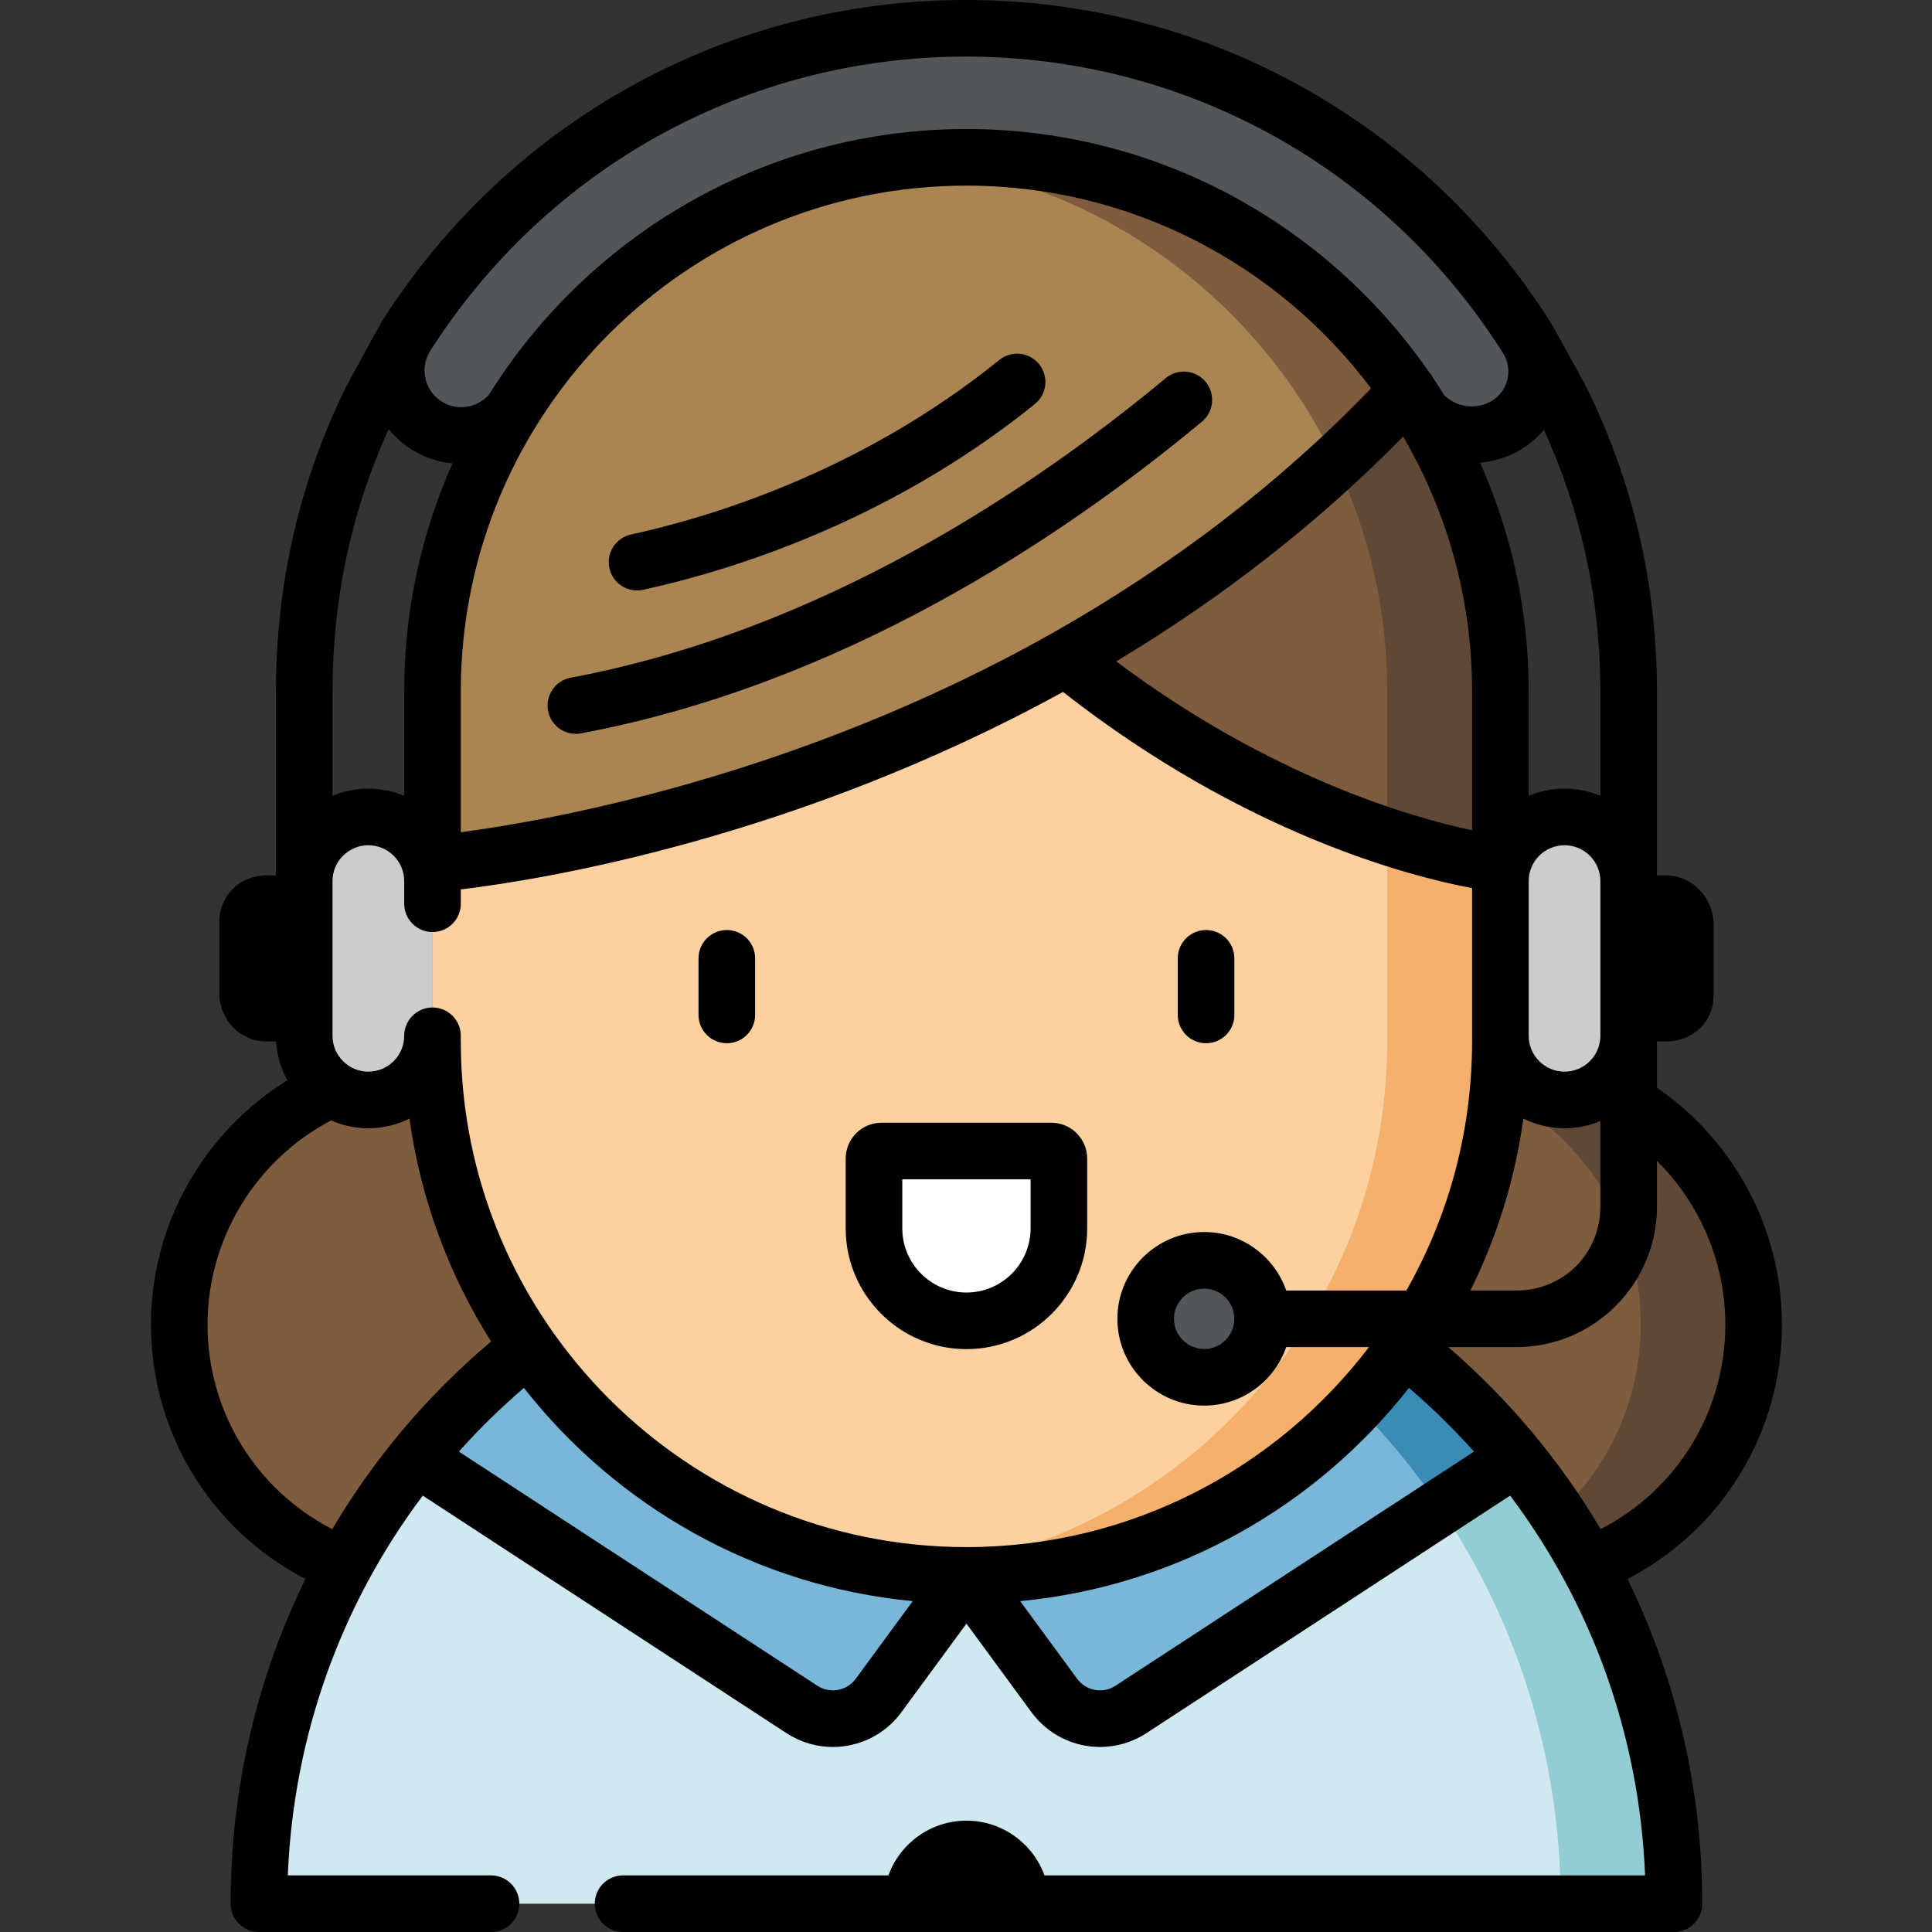<svg height="512pt" viewBox="-40 0 512 512.001" width="512pt" xmlns="http://www.w3.org/2000/svg"><rect x="-40" y="0" width="512" height="512.001" fill="#333333" stroke="none"/><path d="m381.824 414.562c25.156-10.137 42.91-34.777 42.91-63.562 0-27.867-16.641-51.848-40.523-62.547l-61.094-32.453h-227l-48.09 32.453c-23.887 10.703-40.527 34.68-40.527 62.547 0 28.633 17.566 53.16 42.508 63.398zm0 0" fill="#7f5c3e"/><path d="m424.734 351c0 28.789-17.758 53.422-42.91 63.559l-29.887-.008c25.129-10.152 42.879-34.77 42.879-63.551 0-27.871-16.641-51.848-40.531-62.551l-61.09-32.449h29.922l61.09 32.449c23.887 10.703 40.527 34.68 40.527 62.551zm0 0" fill="#604837"/><path d="m403.617 504.5h-375c0-44.91 15.652-85.988 41.793-118.18 8.656-10.691 18.488-20.398 29.277-28.941l54-.039 132.391-.109 46.23-.039c10.871 8.57 20.758 18.32 29.488 29.059 26.152 32.199 41.82 73.309 41.82 118.25zm0 0" fill="#d0e8ef"/><path d="m361.797 386.25v.102l-102.09 66.68c-6.668 4.348-15.578 2.738-20.289-3.68l-23.379-31.852 70.039-60.27 46.23-.039c10.871 8.57 20.758 18.32 29.488 29.059zm0 0" fill="#79b6d8"/><path d="m216.199 417.5-23.383 31.852c-4.707 6.418-13.617 8.027-20.289 3.68l-102.117-66.699v-.012c8.656-10.691 18.488-20.398 29.277-28.941l54-.039zm0 0" fill="#79b6d8"/><path d="m403.617 504.5h-30c0-38.98-11.789-75.078-31.98-104.98l20.16-13.168v-.102c26.152 32.199 41.82 73.309 41.82 118.25zm0 0" fill="#94ccd3"/><path d="m361.797 386.25v.102l-20.16 13.168c-3.09-4.57-6.367-9-9.84-13.27-8.719-10.73-18.598-20.469-29.457-29.031l29.969-.027c10.871 8.57 20.758 18.32 29.488 29.059zm0 0" fill="#3b8bb7"/><path d="m357.617 276c0 78.148-63.352 141.5-141.5 141.5-78.148 0-141.5-63.352-141.5-141.5v-69.473l174.5-56.195 108.5 61.266zm0 0" fill="#fcd09f"/><path d="m357.617 228.949v47.051c0 78.148-63.348 141.5-141.5 141.5-5.07 0-10.07-.27-15-.789 71.102-7.492 126.5-67.629 126.5-140.711v-54.371c18.371 6.043 30 7.32 30 7.32zm0 0" fill="#f4b06c"/><path d="m74.746 113.695c-9.281-4.496-12.582-16.09-7.027-24.781 31.254-48.918 86.035-81.414 148.262-81.414 62.484 0 117.461 32.766 148.648 82.016 5.316 8.395 2.18 19.547-6.758 23.898-8.246 4.016-18.117 1.133-23.094-6.574-25.188-38.988-69.027-64.848-118.797-64.848-50 0-94.02 26.105-119.148 65.398-4.727 7.391-14.191 10.133-22.086 6.305zm0 0" fill="#515759"/><path d="m357.617 183.195v45.75s-55.32-6.07-115.32-54.488l90.789-70.922c15.48 22.691 24.531 50.109 24.531 79.66zm0 0" fill="#7f5c3e"/><path d="m333.086 103.539c-28.117 30.273-59.59 53.32-90.629 70.832-.051.031-.109.059-.16.09-85.469 48.191-167.68 54.488-167.68 54.488v-45.75c0-78.148 63.352-141.5 141.5-141.5 39.082 0 74.449 15.84 100.062 41.441 6.25 6.25 11.906 13.082 16.906 20.398zm0 0" fill="#aa8452"/><path d="m216.117 350.035c-13.531 0-24.5-10.973-24.5-24.5v-15.5c0-2.762 2.238-5 5-5h39c2.762 0 5 2.238 5 5v15.5c0 13.527-10.969 24.5-24.5 24.5zm0 0" fill="#fff"/><path d="m401.617 268.5h-20v-29h20c2.762 0 5 2.684 5 5.445v19c0 2.762-2.238 4.555-5 4.555zm0 0" fill="#adadad"/><path d="m391.617 233.5c0-9.387-7.609-17-17-17-9.387 0-17 7.613-17 17v41c0 9.391 7.613 17 17 17 9.391 0 17-7.609 17-17zm0 0" fill="#ccc"/><path d="m74.617 274.5c0 9.391-7.609 17-17 17-9.387 0-17-7.609-17-17v-41c0-9.387 7.613-17 17-17 9.391 0 17 7.613 17 17zm0 0" fill="#ccc"/><path d="m294.617 349.5c0 8.562-6.938 15.5-15.5 15.5-8.559 0-15.5-6.938-15.5-15.5 0-8.559 6.941-15.5 15.5-15.5 8.562 0 15.5 6.941 15.5 15.5zm0 0" fill="#515759"/><path d="m30.172 268.5h20.445v-29h-20c-2.758 0-5 2.238-5 5v19.445c0 2.516 2.039 4.555 4.555 4.555zm0 0" fill="#adadad"/><path d="m57.617 216.5c9.391 0 17 7.613 17 17v41c0 9.391-7.609 17-17 17-9.387 0-17-7.609-17-17v-41c0-9.387 7.613-17 17-17zm0 0" fill="#ccc"/><path d="m357.617 183.199v45.75s-11.629-1.277-30-7.32v-38.43c0-21.707-4.879-42.258-13.621-60.637 6.5-6 12.883-12.332 19.09-19.023 15.48 22.691 24.531 50.113 24.531 79.66zm0 0" fill="#604837"/><path d="m333.086 103.539c-6.207 6.691-12.59 13.023-19.09 19.023-.469-1-.949-2-1.449-2.98-2.809-5.57-5.969-10.93-9.457-16.043-5-7.316-10.66-14.148-16.91-20.398-22.293-22.281-51.961-37.16-85.043-40.648 4.922-.52 9.922-.793 14.98-.793 39.082 0 74.449 15.84 100.062 41.441 6.25 6.25 11.906 13.082 16.906 20.398zm0 0" fill="#7f5c3e"/><path d="m268.934 100.207c-35.305 29.344-91.32 66.938-157.703 79.395-4.07.766-6.754 4.684-5.988 8.758.676 3.602 3.824 6.117 7.363 6.117.457 0 .922-.043 1.391-.133 69.547-13.047 127.855-52.121 164.523-82.602 3.188-2.645 3.621-7.375.973-10.559-2.645-3.188-7.375-3.625-10.559-.977zm0 0"/><path d="m128.824 156.473c.527 0 1.066-.055 1.602-.172 21.953-4.777 64.633-17.531 103.836-49.238 3.223-2.605 3.719-7.328 1.117-10.551-2.609-3.219-7.328-3.719-10.551-1.113-36.797 29.762-76.938 41.75-97.594 46.246-4.047.883-6.613 4.875-5.73 8.926.762 3.508 3.871 5.902 7.32 5.902zm0 0"/><path d="m152.617 246.469c-4.141 0-7.5 3.359-7.5 7.5v15c0 4.141 3.359 7.5 7.5 7.5 4.145 0 7.5-3.359 7.5-7.5v-15c0-4.141-3.355-7.5-7.5-7.5zm0 0"/><path d="m279.617 276.469c4.145 0 7.5-3.359 7.5-7.5v-15c0-4.141-3.355-7.5-7.5-7.5-4.141 0-7.5 3.359-7.5 7.5v15c0 4.141 3.359 7.5 7.5 7.5zm0 0"/><path d="m238.617 297.535h-45c-5.238 0-9.5 4.262-9.5 9.5v18.5c0 17.645 14.355 32 32 32 17.645 0 32-14.355 32-32v-18.5c0-5.238-4.262-9.5-9.5-9.5zm-5.5 28c0 9.371-7.625 17-17 17s-17-7.629-17-17v-13h34zm0 0"/><path d="m432.234 351c0-25.246-12.68-48.711-33.117-62.734v-12.266h2.5c7.008 0 12.5-5.293 12.5-12.055v-19c0-7.016-5.723-12.945-12.5-12.945h-2.5v-48.688c0-28.395-6.309-55.578-18.75-80.793-.383-.812-8.828-16.113-9.402-17.02-33.902-53.535-91.84-85.5-154.984-85.5-62.836 0-120.625 31.73-154.586 84.875-.926 1.453-9.508 17.297-9.613 17.5-12.383 25.07-18.664 52.301-18.664 80.938v48.688h-2.562c-6.973 0-12.438 5.375-12.438 12.238v19c0 7.039 5.582 12.762 12.438 12.762h2.613c.227 3.711 1.277 7.203 2.98 10.289-22.207 13.723-36.148 38.246-36.148 64.711 0 28.664 15.867 54.441 40.949 67.445-12.914 26.348-19.832 55.648-19.832 86.055 0 4.141 3.359 7.5 7.5 7.5h61.5c4.145 0 7.5-3.359 7.5-7.5s-3.355-7.5-7.5-7.5h-53.848c1.5-36.934 14.074-71.805 35.77-100.645l96.383 62.949c3.789 2.473 8.059 3.664 12.285 3.664 6.938 0 13.766-3.203 18.156-9.188l17.254-23.5 17.254 23.5c4.395 5.984 11.219 9.188 18.156 9.188 4.227 0 8.496-1.191 12.285-3.664l96.387-62.953c21.695 28.84 34.266 63.707 35.766 100.648h-159.164c-3.074-8.449-11.184-14.5-20.684-14.5-9.496 0-17.609 6.051-20.68 14.5h-70.32c-4.141 0-7.5 3.359-7.5 7.5 0 4.145 3.359 7.5 7.5 7.5h278.5c4.141 0 7.5-3.355 7.5-7.5 0-30.41-6.914-59.711-19.824-86.059 25.09-12.996 40.941-38.727 40.941-67.441zm-15 0c0 23.121-12.805 43.836-33.055 54.234-10.605-17.949-24.168-34.242-40.359-48.234h18.051c20.539 0 37.246-16.715 37.246-37.262v-12.086c11.367 11.289 18.117 26.848 18.117 43.348zm-201.117 59c-73.887 0-134-60.113-134-134 0-.168-.012-.336-.023-.5.012-.332.023-.664.023-1 0-4.141-3.355-7.5-7.5-7.5-4.141 0-7.5 3.359-7.5 7.5 0 5.238-4.262 9.5-9.5 9.5-5.238 0-9.5-4.262-9.5-9.5v-41c0-5.238 4.262-9.5 9.5-9.5 5.238 0 9.5 4.262 9.5 9.5v6c0 4.141 3.359 7.5 7.5 7.5 4.145 0 7.5-3.359 7.5-7.5v-3.793c21.391-2.578 88.523-13.332 159.594-52.336 48.094 37.68 92.027 48.922 108.406 51.984v40.645c0 23.98-6.336 46.504-17.418 66h-31.844c-3.117-9.012-11.68-15.5-21.738-15.5-12.68 0-23 10.316-23 23 0 12.68 10.32 23 23 23 10.059 0 18.621-6.492 21.738-15.5h21.934c-24.496 32.184-63.195 53-106.672 53zm115.727-294.301c11.613 19.832 18.273 42.902 18.273 67.496v36.84c-16.023-3.395-53.301-14.039-94.309-44.758 28.41-17.055 53.918-37.039 76.035-59.578zm31.867 180.73c3.285 1.641 6.988 2.57 10.906 2.57 3.367 0 6.578-.684 9.5-1.918v22.656c0 12.484-9.773 22.262-22.25 22.262h-12.191c6.988-14.082 11.809-29.414 14.035-45.57zm20.406-21.93c0 5.238-4.262 9.5-9.5 9.5-5.238 0-9.5-4.262-9.5-9.5v-41c0-5.238 4.262-9.5 9.5-9.5 5.238 0 9.5 4.262 9.5 9.5zm-145.344-106.66c-67.723 38.215-134.109 49.734-156.656 52.711v-37.355c0-73.887 60.113-134 134-134 43.805 0 82.766 21.125 107.23 53.727-24.09 25.008-52.512 46.828-84.574 64.918zm48.344 181.66c0 4.41-3.59 8-8 8-4.41 0-8-3.59-8-8s3.59-8 8-8c4.41 0 8 3.59 8 8zm97-166.188v27.605c-2.922-1.234-6.133-1.918-9.5-1.918-3.367 0-6.578.684-9.5 1.918v-27.723c0-21.566-4.621-42.066-12.898-60.586 3.047-.262 6.074-1.059 8.938-2.453 3.113-1.516 5.824-3.668 7.992-6.277 9.934 21.793 14.969 45.125 14.969 69.434zm-168.137-168.312c57.973 0 111.176 29.355 142.312 78.527 1.422 2.242 1.805 4.883 1.082 7.43-.719 2.531-2.418 4.562-4.785 5.711-3.918 1.91-8.605 1.148-11.809-1.863-.973-1.566-1.973-3.117-3-4.645-.293-.574-.66-1.121-1.105-1.617-26.918-38.852-71.816-64.348-122.559-64.348-53.375 0-100.277 28.219-126.594 70.512-.125.109-.25.215-.367.332-2.941 2.945-7.418 3.711-11.141 1.91-2.543-1.234-4.367-3.41-5.133-6.133-.766-2.707-.355-5.5 1.156-7.863 31.184-48.812 84.25-77.953 141.941-77.953zm-152.973 98.703c2.27 2.812 5.148 5.133 8.465 6.742 2.707 1.312 5.57 2.082 8.449 2.352-8.223 18.473-12.805 38.91-12.805 60.398v27.723c-2.922-1.234-6.133-1.918-9.5-1.918-3.367 0-6.574.684-9.5 1.918v-27.605c0-24.559 5.02-47.969 14.891-69.609zm-48.008 237.297c0-22.695 12.77-43.609 32.762-54.078 3.02 1.332 6.352 2.078 9.855 2.078 3.918 0 7.621-.93 10.906-2.57 2.961 21.477 10.512 41.508 21.633 59.07-16.961 14.32-31.113 31.141-42.098 49.738-20.242-10.406-33.059-31.156-33.059-54.238zm171.773 93.906c-2.355 3.207-6.812 4.02-10.148 1.844l-95.02-62.062c5.324-5.957 11.078-11.598 17.238-16.875 24.543 31.281 61.312 52.531 103.047 56.504zm68.836 1.844c-3.332 2.176-7.789 1.367-10.145-1.844l-15.117-20.59c41.73-3.969 78.5-25.223 103.043-56.504 6.164 5.281 11.914 10.918 17.238 16.875zm0 0"/></svg>